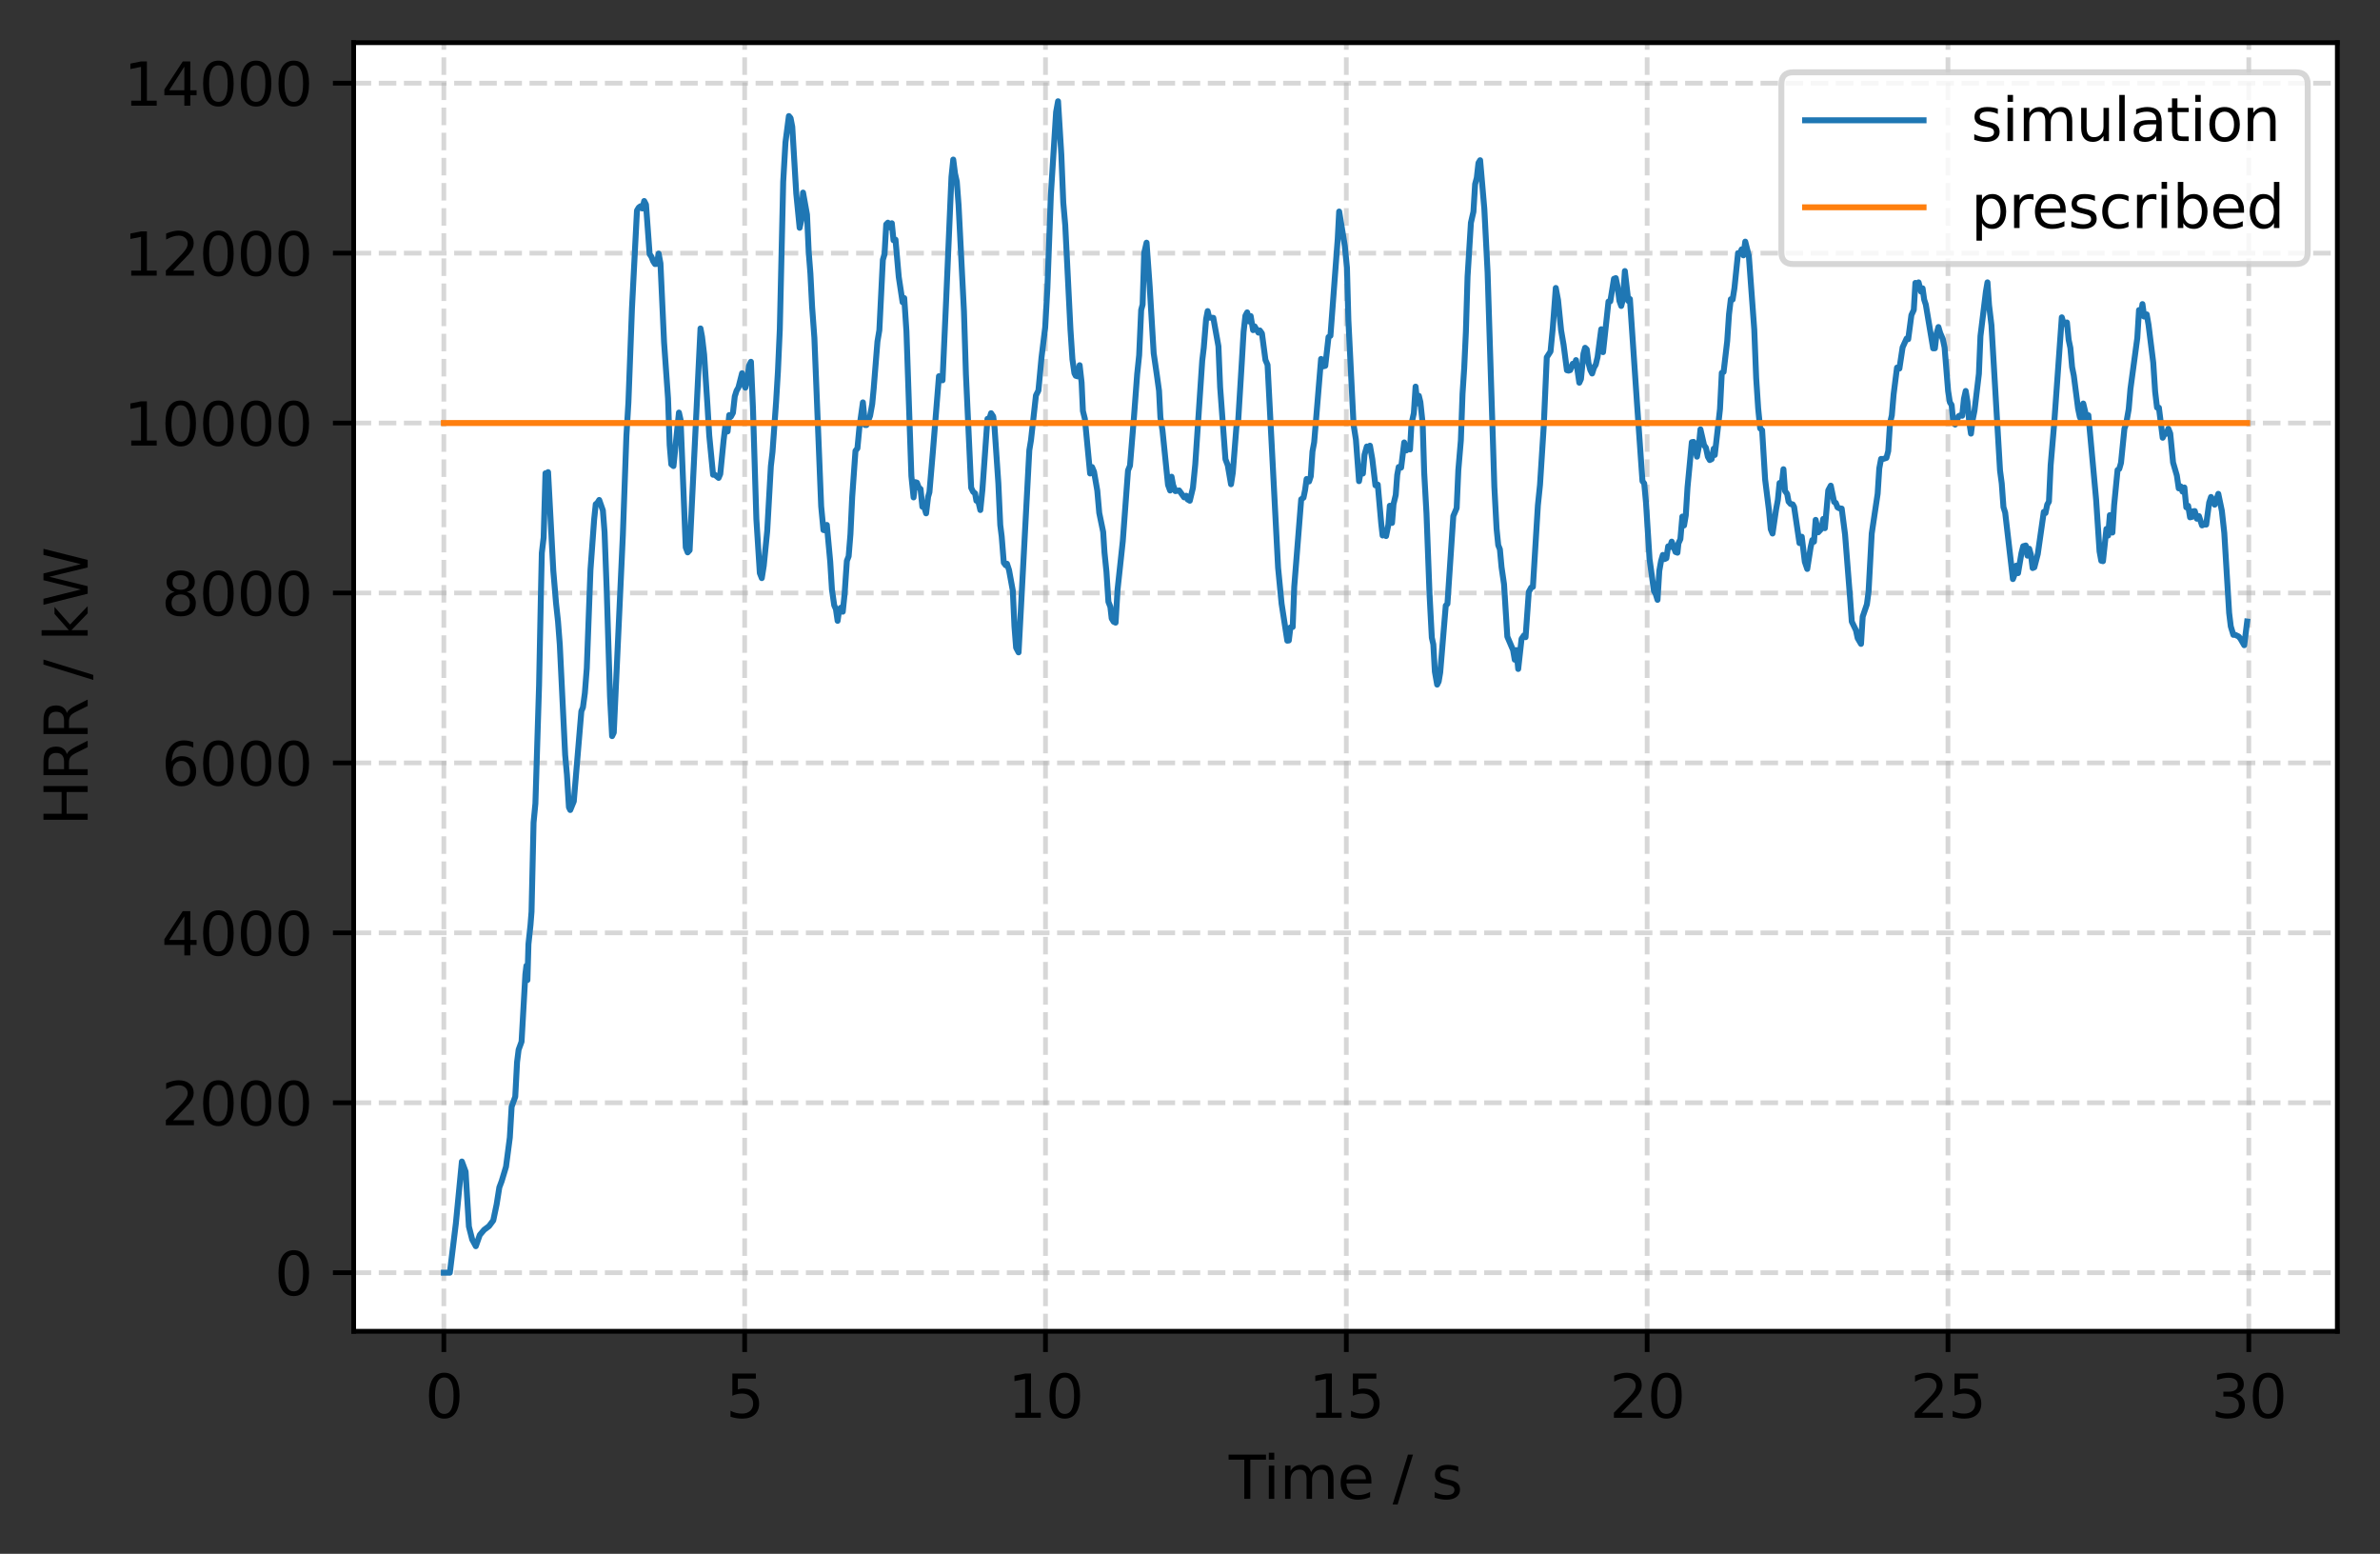 <?xml version="1.0" encoding="utf-8" standalone="no"?>
<!DOCTYPE svg PUBLIC "-//W3C//DTD SVG 1.1//EN"
  "http://www.w3.org/Graphics/SVG/1.1/DTD/svg11.dtd">
<svg height="262.196pt" version="1.1" viewBox="0 0 401.691 262.196" width="401.691pt" xmlns="http://www.w3.org/2000/svg" xmlns:xlink="http://www.w3.org/1999/xlink">
 <rect x="0" y="0" width="401.691" height="262.196" fill="#333333" stroke="none"/>
 <defs>
  <style type="text/css">*{stroke-linecap:butt;stroke-linejoin:round;}</style>
 </defs>
 <g id="figure_1">
  <g id="patch_1">
   <path d="M 0 262.196 
L 401.691 262.196 
L 401.691 0 
L 0 0 
z
" style="fill:none;"/>
  </g>
  <g id="axes_1">
   <g id="patch_2">
    <path d="M 59.691 224.64 
L 394.491 224.64 
L 394.491 7.2 
L 59.691 7.2 
z
" style="fill:#ffffff;"/>
   </g>
   <g id="matplotlib.axis_1">
    <g id="xtick_1">
     <g id="line2d_1">
      <path clip-path="url(#p0ce4eb7843)" d="M 74.909 224.64 
L 74.909 7.2 
" style="fill:none;stroke:#b0b0b0;stroke-dasharray:2.96,1.28;stroke-dashoffset:0;stroke-opacity:0.5;stroke-width:0.8;"/>
     </g>
     <g id="line2d_2">
      <defs>
       <path d="M 0 0 
L 0 3.5 
" id="mb9841d8bd1" style="stroke:#000000;stroke-width:0.8;"/>
      </defs>
      <g>
       <use style="stroke:#000000;stroke-width:0.8;" x="74.909" xlink:href="#mb9841d8bd1" y="224.64"/>
      </g>
     </g>
     <g id="text_1">
      <!-- 0 -->
      <g transform="translate(71.728 239.238)scale(0.1 -0.1)">
       <defs>
        <path d="M 2034 4250 
Q 1547 4250 1301 3770 
Q 1056 3291 1056 2328 
Q 1056 1369 1301 889 
Q 1547 409 2034 409 
Q 2525 409 2770 889 
Q 3016 1369 3016 2328 
Q 3016 3291 2770 3770 
Q 2525 4250 2034 4250 
z
M 2034 4750 
Q 2819 4750 3233 4129 
Q 3647 3509 3647 2328 
Q 3647 1150 3233 529 
Q 2819 -91 2034 -91 
Q 1250 -91 836 529 
Q 422 1150 422 2328 
Q 422 3509 836 4129 
Q 1250 4750 2034 4750 
z
" id="DejaVuSans-30" transform="scale(0.016)"/>
       </defs>
       <use xlink:href="#DejaVuSans-30"/>
      </g>
     </g>
    </g>
    <g id="xtick_2">
     <g id="line2d_3">
      <path clip-path="url(#p0ce4eb7843)" d="M 125.682 224.64 
L 125.682 7.2 
" style="fill:none;stroke:#b0b0b0;stroke-dasharray:2.96,1.28;stroke-dashoffset:0;stroke-opacity:0.5;stroke-width:0.8;"/>
     </g>
     <g id="line2d_4">
      <g>
       <use style="stroke:#000000;stroke-width:0.8;" x="125.682" xlink:href="#mb9841d8bd1" y="224.64"/>
      </g>
     </g>
     <g id="text_2">
      <!-- 5 -->
      <g transform="translate(122.501 239.238)scale(0.1 -0.1)">
       <defs>
        <path d="M 691 4666 
L 3169 4666 
L 3169 4134 
L 1269 4134 
L 1269 2991 
Q 1406 3038 1543 3061 
Q 1681 3084 1819 3084 
Q 2600 3084 3056 2656 
Q 3513 2228 3513 1497 
Q 3513 744 3044 326 
Q 2575 -91 1722 -91 
Q 1428 -91 1123 -41 
Q 819 9 494 109 
L 494 744 
Q 775 591 1075 516 
Q 1375 441 1709 441 
Q 2250 441 2565 725 
Q 2881 1009 2881 1497 
Q 2881 1984 2565 2268 
Q 2250 2553 1709 2553 
Q 1456 2553 1204 2497 
Q 953 2441 691 2322 
L 691 4666 
z
" id="DejaVuSans-35" transform="scale(0.016)"/>
       </defs>
       <use xlink:href="#DejaVuSans-35"/>
      </g>
     </g>
    </g>
    <g id="xtick_3">
     <g id="line2d_5">
      <path clip-path="url(#p0ce4eb7843)" d="M 176.455 224.64 
L 176.455 7.2 
" style="fill:none;stroke:#b0b0b0;stroke-dasharray:2.96,1.28;stroke-dashoffset:0;stroke-opacity:0.5;stroke-width:0.8;"/>
     </g>
     <g id="line2d_6">
      <g>
       <use style="stroke:#000000;stroke-width:0.8;" x="176.455" xlink:href="#mb9841d8bd1" y="224.64"/>
      </g>
     </g>
     <g id="text_3">
      <!-- 10 -->
      <g transform="translate(170.093 239.238)scale(0.1 -0.1)">
       <defs>
        <path d="M 794 531 
L 1825 531 
L 1825 4091 
L 703 3866 
L 703 4441 
L 1819 4666 
L 2450 4666 
L 2450 531 
L 3481 531 
L 3481 0 
L 794 0 
L 794 531 
z
" id="DejaVuSans-31" transform="scale(0.016)"/>
       </defs>
       <use xlink:href="#DejaVuSans-31"/>
       <use x="63.623" xlink:href="#DejaVuSans-30"/>
      </g>
     </g>
    </g>
    <g id="xtick_4">
     <g id="line2d_7">
      <path clip-path="url(#p0ce4eb7843)" d="M 227.228 224.64 
L 227.228 7.2 
" style="fill:none;stroke:#b0b0b0;stroke-dasharray:2.96,1.28;stroke-dashoffset:0;stroke-opacity:0.5;stroke-width:0.8;"/>
     </g>
     <g id="line2d_8">
      <g>
       <use style="stroke:#000000;stroke-width:0.8;" x="227.228" xlink:href="#mb9841d8bd1" y="224.64"/>
      </g>
     </g>
     <g id="text_4">
      <!-- 15 -->
      <g transform="translate(220.866 239.238)scale(0.1 -0.1)">
       <use xlink:href="#DejaVuSans-31"/>
       <use x="63.623" xlink:href="#DejaVuSans-35"/>
      </g>
     </g>
    </g>
    <g id="xtick_5">
     <g id="line2d_9">
      <path clip-path="url(#p0ce4eb7843)" d="M 278.002 224.64 
L 278.002 7.2 
" style="fill:none;stroke:#b0b0b0;stroke-dasharray:2.96,1.28;stroke-dashoffset:0;stroke-opacity:0.5;stroke-width:0.8;"/>
     </g>
     <g id="line2d_10">
      <g>
       <use style="stroke:#000000;stroke-width:0.8;" x="278.002" xlink:href="#mb9841d8bd1" y="224.64"/>
      </g>
     </g>
     <g id="text_5">
      <!-- 20 -->
      <g transform="translate(271.639 239.238)scale(0.1 -0.1)">
       <defs>
        <path d="M 1228 531 
L 3431 531 
L 3431 0 
L 469 0 
L 469 531 
Q 828 903 1448 1529 
Q 2069 2156 2228 2338 
Q 2531 2678 2651 2914 
Q 2772 3150 2772 3378 
Q 2772 3750 2511 3984 
Q 2250 4219 1831 4219 
Q 1534 4219 1204 4116 
Q 875 4013 500 3803 
L 500 4441 
Q 881 4594 1212 4672 
Q 1544 4750 1819 4750 
Q 2544 4750 2975 4387 
Q 3406 4025 3406 3419 
Q 3406 3131 3298 2873 
Q 3191 2616 2906 2266 
Q 2828 2175 2409 1742 
Q 1991 1309 1228 531 
z
" id="DejaVuSans-32" transform="scale(0.016)"/>
       </defs>
       <use xlink:href="#DejaVuSans-32"/>
       <use x="63.623" xlink:href="#DejaVuSans-30"/>
      </g>
     </g>
    </g>
    <g id="xtick_6">
     <g id="line2d_11">
      <path clip-path="url(#p0ce4eb7843)" d="M 328.775 224.64 
L 328.775 7.2 
" style="fill:none;stroke:#b0b0b0;stroke-dasharray:2.96,1.28;stroke-dashoffset:0;stroke-opacity:0.5;stroke-width:0.8;"/>
     </g>
     <g id="line2d_12">
      <g>
       <use style="stroke:#000000;stroke-width:0.8;" x="328.775" xlink:href="#mb9841d8bd1" y="224.64"/>
      </g>
     </g>
     <g id="text_6">
      <!-- 25 -->
      <g transform="translate(322.412 239.238)scale(0.1 -0.1)">
       <use xlink:href="#DejaVuSans-32"/>
       <use x="63.623" xlink:href="#DejaVuSans-35"/>
      </g>
     </g>
    </g>
    <g id="xtick_7">
     <g id="line2d_13">
      <path clip-path="url(#p0ce4eb7843)" d="M 379.548 224.64 
L 379.548 7.2 
" style="fill:none;stroke:#b0b0b0;stroke-dasharray:2.96,1.28;stroke-dashoffset:0;stroke-opacity:0.5;stroke-width:0.8;"/>
     </g>
     <g id="line2d_14">
      <g>
       <use style="stroke:#000000;stroke-width:0.8;" x="379.548" xlink:href="#mb9841d8bd1" y="224.64"/>
      </g>
     </g>
     <g id="text_7">
      <!-- 30 -->
      <g transform="translate(373.185 239.238)scale(0.1 -0.1)">
       <defs>
        <path d="M 2597 2516 
Q 3050 2419 3304 2112 
Q 3559 1806 3559 1356 
Q 3559 666 3084 287 
Q 2609 -91 1734 -91 
Q 1441 -91 1130 -33 
Q 819 25 488 141 
L 488 750 
Q 750 597 1062 519 
Q 1375 441 1716 441 
Q 2309 441 2620 675 
Q 2931 909 2931 1356 
Q 2931 1769 2642 2001 
Q 2353 2234 1838 2234 
L 1294 2234 
L 1294 2753 
L 1863 2753 
Q 2328 2753 2575 2939 
Q 2822 3125 2822 3475 
Q 2822 3834 2567 4026 
Q 2313 4219 1838 4219 
Q 1578 4219 1281 4162 
Q 984 4106 628 3988 
L 628 4550 
Q 988 4650 1302 4700 
Q 1616 4750 1894 4750 
Q 2613 4750 3031 4423 
Q 3450 4097 3450 3541 
Q 3450 3153 3228 2886 
Q 3006 2619 2597 2516 
z
" id="DejaVuSans-33" transform="scale(0.016)"/>
       </defs>
       <use xlink:href="#DejaVuSans-33"/>
       <use x="63.623" xlink:href="#DejaVuSans-30"/>
      </g>
     </g>
    </g>
    <g id="text_8">
     <!-- Time / s -->
     <g transform="translate(207.39 252.917)scale(0.1 -0.1)">
      <defs>
       <path d="M -19 4666 
L 3928 4666 
L 3928 4134 
L 2272 4134 
L 2272 0 
L 1638 0 
L 1638 4134 
L -19 4134 
L -19 4666 
z
" id="DejaVuSans-54" transform="scale(0.016)"/>
       <path d="M 603 3500 
L 1178 3500 
L 1178 0 
L 603 0 
L 603 3500 
z
M 603 4863 
L 1178 4863 
L 1178 4134 
L 603 4134 
L 603 4863 
z
" id="DejaVuSans-69" transform="scale(0.016)"/>
       <path d="M 3328 2828 
Q 3544 3216 3844 3400 
Q 4144 3584 4550 3584 
Q 5097 3584 5394 3201 
Q 5691 2819 5691 2113 
L 5691 0 
L 5113 0 
L 5113 2094 
Q 5113 2597 4934 2840 
Q 4756 3084 4391 3084 
Q 3944 3084 3684 2787 
Q 3425 2491 3425 1978 
L 3425 0 
L 2847 0 
L 2847 2094 
Q 2847 2600 2669 2842 
Q 2491 3084 2119 3084 
Q 1678 3084 1418 2786 
Q 1159 2488 1159 1978 
L 1159 0 
L 581 0 
L 581 3500 
L 1159 3500 
L 1159 2956 
Q 1356 3278 1631 3431 
Q 1906 3584 2284 3584 
Q 2666 3584 2933 3390 
Q 3200 3197 3328 2828 
z
" id="DejaVuSans-6d" transform="scale(0.016)"/>
       <path d="M 3597 1894 
L 3597 1613 
L 953 1613 
Q 991 1019 1311 708 
Q 1631 397 2203 397 
Q 2534 397 2845 478 
Q 3156 559 3463 722 
L 3463 178 
Q 3153 47 2828 -22 
Q 2503 -91 2169 -91 
Q 1331 -91 842 396 
Q 353 884 353 1716 
Q 353 2575 817 3079 
Q 1281 3584 2069 3584 
Q 2775 3584 3186 3129 
Q 3597 2675 3597 1894 
z
M 3022 2063 
Q 3016 2534 2758 2815 
Q 2500 3097 2075 3097 
Q 1594 3097 1305 2825 
Q 1016 2553 972 2059 
L 3022 2063 
z
" id="DejaVuSans-65" transform="scale(0.016)"/>
       <path id="DejaVuSans-20" transform="scale(0.016)"/>
       <path d="M 1625 4666 
L 2156 4666 
L 531 -594 
L 0 -594 
L 1625 4666 
z
" id="DejaVuSans-2f" transform="scale(0.016)"/>
       <path d="M 2834 3397 
L 2834 2853 
Q 2591 2978 2328 3040 
Q 2066 3103 1784 3103 
Q 1356 3103 1142 2972 
Q 928 2841 928 2578 
Q 928 2378 1081 2264 
Q 1234 2150 1697 2047 
L 1894 2003 
Q 2506 1872 2764 1633 
Q 3022 1394 3022 966 
Q 3022 478 2636 193 
Q 2250 -91 1575 -91 
Q 1294 -91 989 -36 
Q 684 19 347 128 
L 347 722 
Q 666 556 975 473 
Q 1284 391 1588 391 
Q 1994 391 2212 530 
Q 2431 669 2431 922 
Q 2431 1156 2273 1281 
Q 2116 1406 1581 1522 
L 1381 1569 
Q 847 1681 609 1914 
Q 372 2147 372 2553 
Q 372 3047 722 3315 
Q 1072 3584 1716 3584 
Q 2034 3584 2315 3537 
Q 2597 3491 2834 3397 
z
" id="DejaVuSans-73" transform="scale(0.016)"/>
      </defs>
      <use xlink:href="#DejaVuSans-54"/>
      <use x="57.959" xlink:href="#DejaVuSans-69"/>
      <use x="85.742" xlink:href="#DejaVuSans-6d"/>
      <use x="183.154" xlink:href="#DejaVuSans-65"/>
      <use x="244.678" xlink:href="#DejaVuSans-20"/>
      <use x="276.465" xlink:href="#DejaVuSans-2f"/>
      <use x="310.156" xlink:href="#DejaVuSans-20"/>
      <use x="341.943" xlink:href="#DejaVuSans-73"/>
     </g>
    </g>
   </g>
   <g id="matplotlib.axis_2">
    <g id="ytick_1">
     <g id="line2d_15">
      <path clip-path="url(#p0ce4eb7843)" d="M 59.691 214.756 
L 394.491 214.756 
" style="fill:none;stroke:#b0b0b0;stroke-dasharray:2.96,1.28;stroke-dashoffset:0;stroke-opacity:0.5;stroke-width:0.8;"/>
     </g>
     <g id="line2d_16">
      <defs>
       <path d="M 0 0 
L -3.5 0 
" id="mf60003a664" style="stroke:#000000;stroke-width:0.8;"/>
      </defs>
      <g>
       <use style="stroke:#000000;stroke-width:0.8;" x="59.691" xlink:href="#mf60003a664" y="214.756"/>
      </g>
     </g>
     <g id="text_9">
      <!-- 0 -->
      <g transform="translate(46.328 218.556)scale(0.1 -0.1)">
       <use xlink:href="#DejaVuSans-30"/>
      </g>
     </g>
    </g>
    <g id="ytick_2">
     <g id="line2d_17">
      <path clip-path="url(#p0ce4eb7843)" d="M 59.691 186.082 
L 394.491 186.082 
" style="fill:none;stroke:#b0b0b0;stroke-dasharray:2.96,1.28;stroke-dashoffset:0;stroke-opacity:0.5;stroke-width:0.8;"/>
     </g>
     <g id="line2d_18">
      <g>
       <use style="stroke:#000000;stroke-width:0.8;" x="59.691" xlink:href="#mf60003a664" y="186.082"/>
      </g>
     </g>
     <g id="text_10">
      <!-- 2000 -->
      <g transform="translate(27.241 189.881)scale(0.1 -0.1)">
       <use xlink:href="#DejaVuSans-32"/>
       <use x="63.623" xlink:href="#DejaVuSans-30"/>
       <use x="127.246" xlink:href="#DejaVuSans-30"/>
       <use x="190.869" xlink:href="#DejaVuSans-30"/>
      </g>
     </g>
    </g>
    <g id="ytick_3">
     <g id="line2d_19">
      <path clip-path="url(#p0ce4eb7843)" d="M 59.691 157.408 
L 394.491 157.408 
" style="fill:none;stroke:#b0b0b0;stroke-dasharray:2.96,1.28;stroke-dashoffset:0;stroke-opacity:0.5;stroke-width:0.8;"/>
     </g>
     <g id="line2d_20">
      <g>
       <use style="stroke:#000000;stroke-width:0.8;" x="59.691" xlink:href="#mf60003a664" y="157.408"/>
      </g>
     </g>
     <g id="text_11">
      <!-- 4000 -->
      <g transform="translate(27.241 161.207)scale(0.1 -0.1)">
       <defs>
        <path d="M 2419 4116 
L 825 1625 
L 2419 1625 
L 2419 4116 
z
M 2253 4666 
L 3047 4666 
L 3047 1625 
L 3713 1625 
L 3713 1100 
L 3047 1100 
L 3047 0 
L 2419 0 
L 2419 1100 
L 313 1100 
L 313 1709 
L 2253 4666 
z
" id="DejaVuSans-34" transform="scale(0.016)"/>
       </defs>
       <use xlink:href="#DejaVuSans-34"/>
       <use x="63.623" xlink:href="#DejaVuSans-30"/>
       <use x="127.246" xlink:href="#DejaVuSans-30"/>
       <use x="190.869" xlink:href="#DejaVuSans-30"/>
      </g>
     </g>
    </g>
    <g id="ytick_4">
     <g id="line2d_21">
      <path clip-path="url(#p0ce4eb7843)" d="M 59.691 128.733 
L 394.491 128.733 
" style="fill:none;stroke:#b0b0b0;stroke-dasharray:2.96,1.28;stroke-dashoffset:0;stroke-opacity:0.5;stroke-width:0.8;"/>
     </g>
     <g id="line2d_22">
      <g>
       <use style="stroke:#000000;stroke-width:0.8;" x="59.691" xlink:href="#mf60003a664" y="128.733"/>
      </g>
     </g>
     <g id="text_12">
      <!-- 6000 -->
      <g transform="translate(27.241 132.533)scale(0.1 -0.1)">
       <defs>
        <path d="M 2113 2584 
Q 1688 2584 1439 2293 
Q 1191 2003 1191 1497 
Q 1191 994 1439 701 
Q 1688 409 2113 409 
Q 2538 409 2786 701 
Q 3034 994 3034 1497 
Q 3034 2003 2786 2293 
Q 2538 2584 2113 2584 
z
M 3366 4563 
L 3366 3988 
Q 3128 4100 2886 4159 
Q 2644 4219 2406 4219 
Q 1781 4219 1451 3797 
Q 1122 3375 1075 2522 
Q 1259 2794 1537 2939 
Q 1816 3084 2150 3084 
Q 2853 3084 3261 2657 
Q 3669 2231 3669 1497 
Q 3669 778 3244 343 
Q 2819 -91 2113 -91 
Q 1303 -91 875 529 
Q 447 1150 447 2328 
Q 447 3434 972 4092 
Q 1497 4750 2381 4750 
Q 2619 4750 2861 4703 
Q 3103 4656 3366 4563 
z
" id="DejaVuSans-36" transform="scale(0.016)"/>
       </defs>
       <use xlink:href="#DejaVuSans-36"/>
       <use x="63.623" xlink:href="#DejaVuSans-30"/>
       <use x="127.246" xlink:href="#DejaVuSans-30"/>
       <use x="190.869" xlink:href="#DejaVuSans-30"/>
      </g>
     </g>
    </g>
    <g id="ytick_5">
     <g id="line2d_23">
      <path clip-path="url(#p0ce4eb7843)" d="M 59.691 100.059 
L 394.491 100.059 
" style="fill:none;stroke:#b0b0b0;stroke-dasharray:2.96,1.28;stroke-dashoffset:0;stroke-opacity:0.5;stroke-width:0.8;"/>
     </g>
     <g id="line2d_24">
      <g>
       <use style="stroke:#000000;stroke-width:0.8;" x="59.691" xlink:href="#mf60003a664" y="100.059"/>
      </g>
     </g>
     <g id="text_13">
      <!-- 8000 -->
      <g transform="translate(27.241 103.858)scale(0.1 -0.1)">
       <defs>
        <path d="M 2034 2216 
Q 1584 2216 1326 1975 
Q 1069 1734 1069 1313 
Q 1069 891 1326 650 
Q 1584 409 2034 409 
Q 2484 409 2743 651 
Q 3003 894 3003 1313 
Q 3003 1734 2745 1975 
Q 2488 2216 2034 2216 
z
M 1403 2484 
Q 997 2584 770 2862 
Q 544 3141 544 3541 
Q 544 4100 942 4425 
Q 1341 4750 2034 4750 
Q 2731 4750 3128 4425 
Q 3525 4100 3525 3541 
Q 3525 3141 3298 2862 
Q 3072 2584 2669 2484 
Q 3125 2378 3379 2068 
Q 3634 1759 3634 1313 
Q 3634 634 3220 271 
Q 2806 -91 2034 -91 
Q 1263 -91 848 271 
Q 434 634 434 1313 
Q 434 1759 690 2068 
Q 947 2378 1403 2484 
z
M 1172 3481 
Q 1172 3119 1398 2916 
Q 1625 2713 2034 2713 
Q 2441 2713 2670 2916 
Q 2900 3119 2900 3481 
Q 2900 3844 2670 4047 
Q 2441 4250 2034 4250 
Q 1625 4250 1398 4047 
Q 1172 3844 1172 3481 
z
" id="DejaVuSans-38" transform="scale(0.016)"/>
       </defs>
       <use xlink:href="#DejaVuSans-38"/>
       <use x="63.623" xlink:href="#DejaVuSans-30"/>
       <use x="127.246" xlink:href="#DejaVuSans-30"/>
       <use x="190.869" xlink:href="#DejaVuSans-30"/>
      </g>
     </g>
    </g>
    <g id="ytick_6">
     <g id="line2d_25">
      <path clip-path="url(#p0ce4eb7843)" d="M 59.691 71.385 
L 394.491 71.385 
" style="fill:none;stroke:#b0b0b0;stroke-dasharray:2.96,1.28;stroke-dashoffset:0;stroke-opacity:0.5;stroke-width:0.8;"/>
     </g>
     <g id="line2d_26">
      <g>
       <use style="stroke:#000000;stroke-width:0.8;" x="59.691" xlink:href="#mf60003a664" y="71.385"/>
      </g>
     </g>
     <g id="text_14">
      <!-- 10000 -->
      <g transform="translate(20.878 75.184)scale(0.1 -0.1)">
       <use xlink:href="#DejaVuSans-31"/>
       <use x="63.623" xlink:href="#DejaVuSans-30"/>
       <use x="127.246" xlink:href="#DejaVuSans-30"/>
       <use x="190.869" xlink:href="#DejaVuSans-30"/>
       <use x="254.492" xlink:href="#DejaVuSans-30"/>
      </g>
     </g>
    </g>
    <g id="ytick_7">
     <g id="line2d_27">
      <path clip-path="url(#p0ce4eb7843)" d="M 59.691 42.71 
L 394.491 42.71 
" style="fill:none;stroke:#b0b0b0;stroke-dasharray:2.96,1.28;stroke-dashoffset:0;stroke-opacity:0.5;stroke-width:0.8;"/>
     </g>
     <g id="line2d_28">
      <g>
       <use style="stroke:#000000;stroke-width:0.8;" x="59.691" xlink:href="#mf60003a664" y="42.71"/>
      </g>
     </g>
     <g id="text_15">
      <!-- 12000 -->
      <g transform="translate(20.878 46.51)scale(0.1 -0.1)">
       <use xlink:href="#DejaVuSans-31"/>
       <use x="63.623" xlink:href="#DejaVuSans-32"/>
       <use x="127.246" xlink:href="#DejaVuSans-30"/>
       <use x="190.869" xlink:href="#DejaVuSans-30"/>
       <use x="254.492" xlink:href="#DejaVuSans-30"/>
      </g>
     </g>
    </g>
    <g id="ytick_8">
     <g id="line2d_29">
      <path clip-path="url(#p0ce4eb7843)" d="M 59.691 14.036 
L 394.491 14.036 
" style="fill:none;stroke:#b0b0b0;stroke-dasharray:2.96,1.28;stroke-dashoffset:0;stroke-opacity:0.5;stroke-width:0.8;"/>
     </g>
     <g id="line2d_30">
      <g>
       <use style="stroke:#000000;stroke-width:0.8;" x="59.691" xlink:href="#mf60003a664" y="14.036"/>
      </g>
     </g>
     <g id="text_16">
      <!-- 14000 -->
      <g transform="translate(20.878 17.835)scale(0.1 -0.1)">
       <use xlink:href="#DejaVuSans-31"/>
       <use x="63.623" xlink:href="#DejaVuSans-34"/>
       <use x="127.246" xlink:href="#DejaVuSans-30"/>
       <use x="190.869" xlink:href="#DejaVuSans-30"/>
       <use x="254.492" xlink:href="#DejaVuSans-30"/>
      </g>
     </g>
    </g>
    <g id="text_17">
     <!-- HRR / kW -->
     <g transform="translate(14.798 139.33)rotate(-90)scale(0.1 -0.1)">
      <defs>
       <path d="M 628 4666 
L 1259 4666 
L 1259 2753 
L 3553 2753 
L 3553 4666 
L 4184 4666 
L 4184 0 
L 3553 0 
L 3553 2222 
L 1259 2222 
L 1259 0 
L 628 0 
L 628 4666 
z
" id="DejaVuSans-48" transform="scale(0.016)"/>
       <path d="M 2841 2188 
Q 3044 2119 3236 1894 
Q 3428 1669 3622 1275 
L 4263 0 
L 3584 0 
L 2988 1197 
Q 2756 1666 2539 1819 
Q 2322 1972 1947 1972 
L 1259 1972 
L 1259 0 
L 628 0 
L 628 4666 
L 2053 4666 
Q 2853 4666 3247 4331 
Q 3641 3997 3641 3322 
Q 3641 2881 3436 2590 
Q 3231 2300 2841 2188 
z
M 1259 4147 
L 1259 2491 
L 2053 2491 
Q 2509 2491 2742 2702 
Q 2975 2913 2975 3322 
Q 2975 3731 2742 3939 
Q 2509 4147 2053 4147 
L 1259 4147 
z
" id="DejaVuSans-52" transform="scale(0.016)"/>
       <path d="M 581 4863 
L 1159 4863 
L 1159 1991 
L 2875 3500 
L 3609 3500 
L 1753 1863 
L 3688 0 
L 2938 0 
L 1159 1709 
L 1159 0 
L 581 0 
L 581 4863 
z
" id="DejaVuSans-6b" transform="scale(0.016)"/>
       <path d="M 213 4666 
L 850 4666 
L 1831 722 
L 2809 4666 
L 3519 4666 
L 4500 722 
L 5478 4666 
L 6119 4666 
L 4947 0 
L 4153 0 
L 3169 4050 
L 2175 0 
L 1381 0 
L 213 4666 
z
" id="DejaVuSans-57" transform="scale(0.016)"/>
      </defs>
      <use xlink:href="#DejaVuSans-48"/>
      <use x="75.195" xlink:href="#DejaVuSans-52"/>
      <use x="144.678" xlink:href="#DejaVuSans-52"/>
      <use x="214.16" xlink:href="#DejaVuSans-20"/>
      <use x="245.947" xlink:href="#DejaVuSans-2f"/>
      <use x="279.639" xlink:href="#DejaVuSans-20"/>
      <use x="311.426" xlink:href="#DejaVuSans-6b"/>
      <use x="369.336" xlink:href="#DejaVuSans-57"/>
     </g>
    </g>
   </g>
   <g id="line2d_31">
    <path clip-path="url(#p0ce4eb7843)" d="M 74.909 214.756 
L 75.924 214.756 
L 76.94 206.441 
L 77.955 195.996 
L 78.584 197.697 
L 79.14 206.963 
L 79.696 209.161 
L 80.307 210.287 
L 80.979 208.386 
L 81.719 207.515 
L 82.533 206.904 
L 83.253 205.941 
L 83.826 203.21 
L 84.276 200.365 
L 84.67 199.315 
L 85.404 196.875 
L 86.048 191.946 
L 86.353 186.748 
L 86.963 185.061 
L 87.268 179.236 
L 87.532 177.129 
L 88.028 175.774 
L 88.674 164.383 
L 88.846 162.958 
L 89.019 165.375 
L 89.192 159.315 
L 89.537 156.069 
L 89.71 153.851 
L 90.055 138.811 
L 90.364 135.586 
L 90.982 115.704 
L 91.291 100.285 
L 91.446 93.304 
L 91.755 90.697 
L 92.064 79.857 
L 92.219 81.045 
L 92.373 81.187 
L 92.503 79.665 
L 93.386 96.312 
L 93.847 101.775 
L 94.178 104.834 
L 94.481 108.77 
L 95.388 127.392 
L 95.691 130.785 
L 96.023 136.226 
L 96.245 136.682 
L 96.844 135.216 
L 98.121 120.006 
L 98.389 119.37 
L 98.713 116.935 
L 99.036 112.762 
L 99.659 96.159 
L 100.281 87.629 
L 100.548 85.073 
L 100.815 84.867 
L 101.134 84.364 
L 101.754 86.127 
L 102.037 89.816 
L 102.39 99.267 
L 102.955 117.492 
L 103.308 124.215 
L 103.591 123.627 
L 105.124 90.321 
L 105.722 73.592 
L 106.064 67.883 
L 106.663 52.007 
L 107.508 35.518 
L 107.813 35.019 
L 108.118 34.795 
L 108.422 35.183 
L 108.727 33.918 
L 109.032 34.519 
L 109.641 42.866 
L 109.946 43.325 
L 110.25 44.095 
L 110.555 44.558 
L 110.86 44.529 
L 111.164 42.787 
L 111.469 44.433 
L 112.078 57.734 
L 112.749 67.216 
L 113.025 75.083 
L 113.301 78.354 
L 113.67 78.644 
L 114.592 69.616 
L 114.868 70.847 
L 115.738 92.373 
L 116.065 93.211 
L 116.391 92.851 
L 118.229 55.423 
L 118.49 56.819 
L 118.843 59.822 
L 119.417 68.592 
L 119.705 73.483 
L 120.351 80.115 
L 120.638 80.109 
L 121.285 80.641 
L 121.563 79.992 
L 122.132 74.281 
L 122.454 71.614 
L 122.802 72.811 
L 123.08 70.034 
L 123.358 70.303 
L 123.705 69.664 
L 124.011 66.9 
L 124.317 65.931 
L 124.631 65.383 
L 125.245 62.976 
L 125.522 64.854 
L 125.8 65.42 
L 126.16 63.896 
L 126.41 61.74 
L 126.743 61.047 
L 127.076 68.698 
L 127.658 87.583 
L 128.241 96.705 
L 128.574 97.554 
L 128.907 95.459 
L 129.489 89.613 
L 130.105 78.656 
L 130.38 76.272 
L 130.984 67.872 
L 131.296 62.704 
L 131.613 55.6 
L 132.187 30.671 
L 132.57 24.017 
L 133.144 19.581 
L 133.431 19.923 
L 133.718 21.403 
L 134.387 32.614 
L 134.961 38.44 
L 135.248 37.155 
L 135.535 32.497 
L 136.205 36.218 
L 136.492 42.501 
L 136.779 46.156 
L 137.066 51.771 
L 137.448 56.98 
L 138.596 85.432 
L 138.979 89.439 
L 139.266 89.494 
L 139.553 88.577 
L 140.127 94.809 
L 140.413 99.464 
L 140.796 102.133 
L 141.083 102.789 
L 141.37 104.763 
L 141.657 102.776 
L 141.944 102.531 
L 142.241 103.222 
L 142.556 100.17 
L 142.934 94.638 
L 143.234 93.866 
L 143.535 90.158 
L 143.835 83.818 
L 144.385 76.082 
L 144.715 75.651 
L 145.045 72.152 
L 145.64 67.898 
L 146.003 71.717 
L 146.245 71.724 
L 146.85 70.17 
L 147.213 68.174 
L 147.456 65.612 
L 148.096 57.623 
L 148.416 55.722 
L 149.008 43.831 
L 149.291 42.889 
L 149.575 37.854 
L 149.859 37.573 
L 150.237 38.39 
L 150.521 37.67 
L 150.804 40.545 
L 151.141 40.442 
L 151.689 46.723 
L 152.338 51.005 
L 152.616 50.299 
L 152.987 55.914 
L 153.821 80.308 
L 154.192 83.936 
L 154.47 81.359 
L 154.757 81.44 
L 155.063 82.258 
L 155.369 82.517 
L 155.675 85.506 
L 155.981 85.558 
L 156.307 86.626 
L 156.643 83.837 
L 156.868 83.056 
L 157.471 75.952 
L 158.475 63.48 
L 158.777 64.124 
L 159.078 64.175 
L 159.681 50.829 
L 160.585 29.869 
L 160.886 26.924 
L 161.188 29.288 
L 161.489 30.641 
L 161.79 34.648 
L 162.695 52.549 
L 163.026 63.14 
L 163.91 82.304 
L 164.242 82.991 
L 164.573 83.251 
L 164.794 84.495 
L 165.126 84.623 
L 165.457 86.064 
L 165.811 82.6 
L 166.662 70.679 
L 167.027 70.523 
L 167.27 69.723 
L 167.634 70.268 
L 167.851 72.045 
L 168.5 81.537 
L 168.824 88.602 
L 169.062 90.51 
L 169.419 94.959 
L 169.748 95.394 
L 169.957 95.127 
L 170.303 96.186 
L 170.938 99.664 
L 171.217 105.709 
L 171.496 109.29 
L 171.915 110.084 
L 173.728 75.965 
L 174.007 74.282 
L 174.844 66.728 
L 175.262 65.904 
L 175.778 60.388 
L 176.404 55.261 
L 176.78 48.591 
L 177.362 32.897 
L 178.245 18.926 
L 178.576 17.084 
L 179.128 26.086 
L 179.459 34.21 
L 179.79 38 
L 180.673 55.648 
L 181.004 60.633 
L 181.336 62.977 
L 181.556 63.407 
L 181.887 63.509 
L 182.219 61.624 
L 182.55 64.549 
L 182.77 69.343 
L 183.102 70.667 
L 183.985 79.898 
L 184.316 78.807 
L 184.647 79.599 
L 185.199 82.791 
L 185.53 86.553 
L 186.192 89.77 
L 186.413 93.215 
L 186.744 96.472 
L 187.075 101.547 
L 187.406 102.402 
L 187.627 104.364 
L 187.958 104.913 
L 188.289 105.068 
L 188.62 99.486 
L 189.172 94.379 
L 189.503 91.298 
L 190.386 79.382 
L 190.717 78.577 
L 191.38 70.477 
L 191.931 63.124 
L 192.263 59.947 
L 192.605 52.29 
L 192.848 51.39 
L 193.115 42.686 
L 193.515 40.949 
L 194.05 48.466 
L 194.717 59.6 
L 195.252 63.269 
L 195.619 65.938 
L 195.852 70.438 
L 196.203 72.645 
L 197.137 81.825 
L 197.487 82.77 
L 197.733 80.441 
L 197.99 81.842 
L 198.375 82.871 
L 199.017 82.759 
L 199.853 83.925 
L 200.209 83.652 
L 200.447 84.279 
L 200.816 84.496 
L 201.339 82.325 
L 201.732 78.383 
L 202.91 60.851 
L 203.171 58.673 
L 203.564 53.848 
L 203.826 52.493 
L 204.087 53.601 
L 204.781 53.629 
L 205.644 58.431 
L 205.932 65.33 
L 206.828 77.489 
L 207.217 78.505 
L 207.768 81.716 
L 208.072 79.753 
L 208.678 72.038 
L 208.982 70.97 
L 209.588 61.128 
L 209.892 55.993 
L 210.195 53.27 
L 210.498 52.71 
L 210.802 54.238 
L 211.087 53.328 
L 211.489 55.709 
L 211.756 55.069 
L 212.394 56.128 
L 212.631 55.756 
L 212.987 56.259 
L 213.58 60.739 
L 213.935 61.568 
L 214.765 77.566 
L 215.714 95.788 
L 216.306 101.884 
L 217.266 108.113 
L 217.527 108.076 
L 217.788 105.876 
L 218.179 105.799 
L 218.44 99.005 
L 219.614 84.253 
L 220.005 83.977 
L 220.266 82.698 
L 220.526 80.825 
L 220.944 81.242 
L 221.231 80.363 
L 221.517 76.176 
L 221.804 74.626 
L 222.968 60.565 
L 223.351 61.816 
L 223.678 61.727 
L 224.223 56.874 
L 224.549 56.658 
L 225.78 40.277 
L 226.02 35.693 
L 226.738 40.044 
L 226.978 41.527 
L 227.337 45.176 
L 227.577 54.004 
L 228.452 71.657 
L 228.847 74.173 
L 229.374 81.194 
L 229.769 78.996 
L 230.033 79.903 
L 230.296 76.733 
L 230.692 75.342 
L 230.955 75.537 
L 231.219 75.203 
L 231.614 77.469 
L 232.141 81.899 
L 232.537 81.775 
L 233.123 88.356 
L 233.351 90.358 
L 233.692 89.855 
L 233.942 90.456 
L 234.318 88.586 
L 234.568 85.338 
L 234.943 88.241 
L 235.193 85.076 
L 235.569 83.518 
L 235.819 80.146 
L 236.069 78.8 
L 236.482 78.9 
L 237.001 74.657 
L 237.367 76.002 
L 237.611 75.401 
L 237.977 75.849 
L 238.221 71.538 
L 238.624 69.72 
L 238.919 65.237 
L 239.215 68.07 
L 239.472 66.791 
L 239.729 67.846 
L 240.115 71.484 
L 240.372 79.746 
L 240.758 86.62 
L 241.273 100.241 
L 241.659 107.592 
L 241.916 108.739 
L 242.173 113.341 
L 242.559 115.525 
L 242.817 114.999 
L 243.074 113.48 
L 244.013 102.191 
L 244.296 101.893 
L 245.003 91.324 
L 245.286 87.083 
L 245.852 85.74 
L 246.135 79.326 
L 246.56 74.31 
L 246.843 66.45 
L 247.126 62.112 
L 247.409 56.01 
L 247.692 46.677 
L 248.258 37.585 
L 248.683 35.727 
L 248.966 31.069 
L 249.249 30.003 
L 249.532 27.493 
L 249.815 27.035 
L 250.522 35.227 
L 251.073 45.948 
L 252.213 82.124 
L 252.592 89.223 
L 252.871 91.997 
L 253.149 92.684 
L 253.428 95.709 
L 253.846 98.575 
L 254.403 107.424 
L 255.377 109.707 
L 255.656 111.325 
L 255.934 109.694 
L 256.241 112.883 
L 256.802 107.801 
L 257.21 107.214 
L 257.482 107.526 
L 258.026 99.881 
L 258.434 99.137 
L 258.72 99.034 
L 259.33 89.09 
L 259.561 85.284 
L 259.918 81.821 
L 260.552 71.885 
L 261.06 60.288 
L 261.694 59.308 
L 262.075 55.343 
L 262.582 48.59 
L 262.963 50.632 
L 263.483 55.757 
L 263.901 58.181 
L 264.46 62.473 
L 264.739 62.546 
L 265.018 62.451 
L 265.436 61.384 
L 265.715 61.692 
L 265.994 60.763 
L 266.553 64.579 
L 266.832 63.959 
L 267.25 59.693 
L 267.529 58.685 
L 267.808 58.947 
L 268.101 61.254 
L 268.408 62.437 
L 268.715 63.029 
L 269.022 62.053 
L 269.329 61.527 
L 269.636 60.242 
L 270.25 55.554 
L 270.557 59.422 
L 271.478 50.881 
L 271.785 50.837 
L 272.399 47.047 
L 272.706 46.929 
L 273.013 48.394 
L 273.32 50.767 
L 273.627 51.631 
L 273.934 50.429 
L 274.241 45.737 
L 274.82 50.781 
L 275.092 50.452 
L 276.315 68.412 
L 277.212 81.182 
L 277.511 81.591 
L 277.81 84.83 
L 278.408 94.348 
L 279.156 99.735 
L 279.455 100.262 
L 279.754 101.222 
L 280.053 96.337 
L 280.352 94.653 
L 280.651 93.636 
L 280.95 94.34 
L 281.249 94.195 
L 281.548 92.186 
L 281.847 92.336 
L 282.146 91.392 
L 282.789 93.14 
L 283.118 93.263 
L 283.283 91.684 
L 283.612 90.967 
L 283.941 87.166 
L 284.232 88.666 
L 284.523 86.96 
L 284.814 82.248 
L 285.541 74.614 
L 285.832 74.562 
L 286.414 77.061 
L 286.705 75.499 
L 286.997 72.452 
L 287.608 75.11 
L 287.928 75.564 
L 288.248 77.074 
L 288.568 77.63 
L 288.888 77.469 
L 289.24 75.71 
L 289.416 76.771 
L 290.121 70.599 
L 290.297 69.002 
L 290.601 62.917 
L 290.906 62.759 
L 291.515 57.562 
L 291.82 53.023 
L 292.124 50.491 
L 292.429 50.548 
L 292.734 48.63 
L 293.343 42.71 
L 293.647 42.822 
L 293.952 42.074 
L 294.257 43.087 
L 294.561 40.771 
L 295.17 43.207 
L 296.084 55.64 
L 296.404 63.781 
L 296.739 68.893 
L 297.074 72.279 
L 297.409 72.6 
L 297.912 80.892 
L 298.565 86.133 
L 298.865 89.297 
L 299.165 90.031 
L 299.765 85.952 
L 300.065 84.347 
L 300.347 81.501 
L 300.743 81.447 
L 301.006 79.175 
L 301.27 82.843 
L 301.636 83.347 
L 301.87 84.64 
L 302.222 85.046 
L 302.573 85.114 
L 302.808 85.545 
L 303.71 91.638 
L 304.097 90.566 
L 304.612 94.803 
L 305.024 96.009 
L 305.592 92.363 
L 305.875 91.131 
L 306.159 91.409 
L 306.442 87.723 
L 306.867 89.828 
L 307.435 89.21 
L 307.718 87.562 
L 308.002 89.124 
L 308.569 82.742 
L 308.994 81.949 
L 309.561 84.694 
L 309.845 84.861 
L 310.128 85.61 
L 310.412 85.77 
L 310.837 85.819 
L 311.404 90.178 
L 312.255 100.946 
L 312.538 104.891 
L 313.247 106.357 
L 313.531 107.688 
L 314.098 108.654 
L 314.381 104.06 
L 315.09 101.979 
L 315.374 99.816 
L 315.907 90.022 
L 316.906 83.316 
L 317.181 79.042 
L 317.483 77.436 
L 317.786 77.463 
L 318.39 77.263 
L 318.693 76.112 
L 318.995 71.391 
L 319.297 70.09 
L 319.6 66.551 
L 320.172 62.028 
L 320.577 62.189 
L 321.117 58.616 
L 321.792 57.121 
L 322.062 57.242 
L 322.602 53.172 
L 323.006 52.291 
L 323.276 47.738 
L 323.546 48.338 
L 323.816 47.649 
L 324.221 49.21 
L 324.491 48.652 
L 324.761 50.572 
L 325.031 51.386 
L 326.273 58.783 
L 326.57 58.773 
L 326.867 56.231 
L 327.164 55.183 
L 327.461 56.188 
L 327.906 57.218 
L 328.203 58.63 
L 328.797 65.96 
L 329.094 67.885 
L 329.391 68.338 
L 329.688 71.39 
L 329.985 71.643 
L 330.579 70.216 
L 330.876 70.08 
L 331.173 70.159 
L 331.47 67.289 
L 331.767 65.969 
L 332.064 67.795 
L 332.361 71.209 
L 332.657 73.173 
L 332.954 70.773 
L 333.251 69.3 
L 333.994 63.079 
L 334.257 56.713 
L 335.178 49.183 
L 335.442 47.643 
L 335.705 51.453 
L 336.113 54.882 
L 337.561 79.401 
L 337.851 81.585 
L 338.14 85.581 
L 338.43 86.5 
L 339.733 97.715 
L 340.023 96.934 
L 340.312 95.442 
L 340.602 96.715 
L 341.181 93.314 
L 341.47 92.17 
L 341.905 92.049 
L 342.194 93.767 
L 342.484 92.589 
L 342.774 93.594 
L 343.063 95.854 
L 343.353 95.729 
L 343.932 93.493 
L 344.946 86.378 
L 345.235 86.572 
L 345.525 85.146 
L 345.814 84.649 
L 346.104 78.495 
L 346.683 71.693 
L 347.986 53.546 
L 348.276 54.506 
L 348.565 54.696 
L 348.855 54.414 
L 349.145 57.341 
L 349.434 58.715 
L 349.724 61.946 
L 350.013 63.383 
L 350.737 68.971 
L 351.027 70.342 
L 351.316 70.976 
L 351.606 68.089 
L 352.185 70.524 
L 352.475 70.069 
L 353.778 84.3 
L 354.357 93.043 
L 354.647 94.626 
L 354.936 94.696 
L 355.515 89.256 
L 355.805 90.371 
L 356.095 86.918 
L 356.529 89.869 
L 356.819 85.225 
L 357.398 79.31 
L 357.687 79.115 
L 357.977 78.107 
L 358.556 72.341 
L 358.846 71.502 
L 359.28 69.039 
L 359.57 65.648 
L 360.728 57.043 
L 361.018 52.317 
L 361.307 53.276 
L 361.597 51.311 
L 361.886 53.416 
L 362.321 53.049 
L 362.625 54.821 
L 363.421 61.193 
L 363.74 66.078 
L 364.058 68.776 
L 364.377 68.797 
L 365.014 73.867 
L 365.333 73.205 
L 365.651 73.185 
L 365.97 72.331 
L 366.288 73.144 
L 366.766 78.045 
L 367.403 80.233 
L 367.722 82.411 
L 368.04 82.065 
L 368.359 82.956 
L 368.677 82.258 
L 368.996 85.61 
L 369.314 85.349 
L 369.633 87.296 
L 369.951 87.219 
L 370.111 86.281 
L 370.429 86.238 
L 370.78 87.53 
L 371.13 87.084 
L 371.656 88.659 
L 372.006 88.486 
L 372.356 88.522 
L 372.861 84.799 
L 373.169 83.859 
L 373.478 84.347 
L 373.786 85.161 
L 374.402 83.33 
L 375.001 86.196 
L 375.411 89.927 
L 376.231 103.427 
L 376.505 105.692 
L 376.942 107.127 
L 377.243 107.117 
L 377.844 107.409 
L 378.145 107.786 
L 378.776 108.876 
L 379.272 104.872 
L 379.272 104.872 
" style="fill:none;stroke:#1f77b4;stroke-linecap:square;"/>
   </g>
   <g id="line2d_32">
    <path clip-path="url(#p0ce4eb7843)" d="M 74.909 71.385 
L 379.272 71.385 
" style="fill:none;stroke:#ff7f0e;stroke-linecap:square;"/>
   </g>
   <g id="patch_3">
    <path d="M 59.691 224.64 
L 59.691 7.2 
" style="fill:none;stroke:#000000;stroke-linecap:square;stroke-linejoin:miter;stroke-width:0.8;"/>
   </g>
   <g id="patch_4">
    <path d="M 394.491 224.64 
L 394.491 7.2 
" style="fill:none;stroke:#000000;stroke-linecap:square;stroke-linejoin:miter;stroke-width:0.8;"/>
   </g>
   <g id="patch_5">
    <path d="M 59.691 224.64 
L 394.491 224.64 
" style="fill:none;stroke:#000000;stroke-linecap:square;stroke-linejoin:miter;stroke-width:0.8;"/>
   </g>
   <g id="patch_6">
    <path d="M 59.691 7.2 
L 394.491 7.2 
" style="fill:none;stroke:#000000;stroke-linecap:square;stroke-linejoin:miter;stroke-width:0.8;"/>
   </g>
   <g id="legend_1">
    <g id="patch_7">
     <path d="M 302.656 44.556 
L 387.491 44.556 
Q 389.491 44.556 389.491 42.556 
L 389.491 14.2 
Q 389.491 12.2 387.491 12.2 
L 302.656 12.2 
Q 300.656 12.2 300.656 14.2 
L 300.656 42.556 
Q 300.656 44.556 302.656 44.556 
z
" style="fill:#ffffff;opacity:0.8;stroke:#cccccc;stroke-linejoin:miter;"/>
    </g>
    <g id="line2d_33">
     <path d="M 304.656 20.298 
L 324.656 20.298 
" style="fill:none;stroke:#1f77b4;stroke-linecap:square;"/>
    </g>
    <g id="line2d_34"/>
    <g id="text_18">
     <!-- simulation -->
     <g transform="translate(332.656 23.798)scale(0.1 -0.1)">
      <defs>
       <path d="M 544 1381 
L 544 3500 
L 1119 3500 
L 1119 1403 
Q 1119 906 1312 657 
Q 1506 409 1894 409 
Q 2359 409 2629 706 
Q 2900 1003 2900 1516 
L 2900 3500 
L 3475 3500 
L 3475 0 
L 2900 0 
L 2900 538 
Q 2691 219 2414 64 
Q 2138 -91 1772 -91 
Q 1169 -91 856 284 
Q 544 659 544 1381 
z
M 1991 3584 
L 1991 3584 
z
" id="DejaVuSans-75" transform="scale(0.016)"/>
       <path d="M 603 4863 
L 1178 4863 
L 1178 0 
L 603 0 
L 603 4863 
z
" id="DejaVuSans-6c" transform="scale(0.016)"/>
       <path d="M 2194 1759 
Q 1497 1759 1228 1600 
Q 959 1441 959 1056 
Q 959 750 1161 570 
Q 1363 391 1709 391 
Q 2188 391 2477 730 
Q 2766 1069 2766 1631 
L 2766 1759 
L 2194 1759 
z
M 3341 1997 
L 3341 0 
L 2766 0 
L 2766 531 
Q 2569 213 2275 61 
Q 1981 -91 1556 -91 
Q 1019 -91 701 211 
Q 384 513 384 1019 
Q 384 1609 779 1909 
Q 1175 2209 1959 2209 
L 2766 2209 
L 2766 2266 
Q 2766 2663 2505 2880 
Q 2244 3097 1772 3097 
Q 1472 3097 1187 3025 
Q 903 2953 641 2809 
L 641 3341 
Q 956 3463 1253 3523 
Q 1550 3584 1831 3584 
Q 2591 3584 2966 3190 
Q 3341 2797 3341 1997 
z
" id="DejaVuSans-61" transform="scale(0.016)"/>
       <path d="M 1172 4494 
L 1172 3500 
L 2356 3500 
L 2356 3053 
L 1172 3053 
L 1172 1153 
Q 1172 725 1289 603 
Q 1406 481 1766 481 
L 2356 481 
L 2356 0 
L 1766 0 
Q 1100 0 847 248 
Q 594 497 594 1153 
L 594 3053 
L 172 3053 
L 172 3500 
L 594 3500 
L 594 4494 
L 1172 4494 
z
" id="DejaVuSans-74" transform="scale(0.016)"/>
       <path d="M 1959 3097 
Q 1497 3097 1228 2736 
Q 959 2375 959 1747 
Q 959 1119 1226 758 
Q 1494 397 1959 397 
Q 2419 397 2687 759 
Q 2956 1122 2956 1747 
Q 2956 2369 2687 2733 
Q 2419 3097 1959 3097 
z
M 1959 3584 
Q 2709 3584 3137 3096 
Q 3566 2609 3566 1747 
Q 3566 888 3137 398 
Q 2709 -91 1959 -91 
Q 1206 -91 779 398 
Q 353 888 353 1747 
Q 353 2609 779 3096 
Q 1206 3584 1959 3584 
z
" id="DejaVuSans-6f" transform="scale(0.016)"/>
       <path d="M 3513 2113 
L 3513 0 
L 2938 0 
L 2938 2094 
Q 2938 2591 2744 2837 
Q 2550 3084 2163 3084 
Q 1697 3084 1428 2787 
Q 1159 2491 1159 1978 
L 1159 0 
L 581 0 
L 581 3500 
L 1159 3500 
L 1159 2956 
Q 1366 3272 1645 3428 
Q 1925 3584 2291 3584 
Q 2894 3584 3203 3211 
Q 3513 2838 3513 2113 
z
" id="DejaVuSans-6e" transform="scale(0.016)"/>
      </defs>
      <use xlink:href="#DejaVuSans-73"/>
      <use x="52.1" xlink:href="#DejaVuSans-69"/>
      <use x="79.883" xlink:href="#DejaVuSans-6d"/>
      <use x="177.295" xlink:href="#DejaVuSans-75"/>
      <use x="240.674" xlink:href="#DejaVuSans-6c"/>
      <use x="268.457" xlink:href="#DejaVuSans-61"/>
      <use x="329.736" xlink:href="#DejaVuSans-74"/>
      <use x="368.945" xlink:href="#DejaVuSans-69"/>
      <use x="396.729" xlink:href="#DejaVuSans-6f"/>
      <use x="457.91" xlink:href="#DejaVuSans-6e"/>
     </g>
    </g>
    <g id="line2d_35">
     <path d="M 304.656 34.977 
L 324.656 34.977 
" style="fill:none;stroke:#ff7f0e;stroke-linecap:square;"/>
    </g>
    <g id="line2d_36"/>
    <g id="text_19">
     <!-- prescribed -->
     <g transform="translate(332.656 38.477)scale(0.1 -0.1)">
      <defs>
       <path d="M 1159 525 
L 1159 -1331 
L 581 -1331 
L 581 3500 
L 1159 3500 
L 1159 2969 
Q 1341 3281 1617 3432 
Q 1894 3584 2278 3584 
Q 2916 3584 3314 3078 
Q 3713 2572 3713 1747 
Q 3713 922 3314 415 
Q 2916 -91 2278 -91 
Q 1894 -91 1617 61 
Q 1341 213 1159 525 
z
M 3116 1747 
Q 3116 2381 2855 2742 
Q 2594 3103 2138 3103 
Q 1681 3103 1420 2742 
Q 1159 2381 1159 1747 
Q 1159 1113 1420 752 
Q 1681 391 2138 391 
Q 2594 391 2855 752 
Q 3116 1113 3116 1747 
z
" id="DejaVuSans-70" transform="scale(0.016)"/>
       <path d="M 2631 2963 
Q 2534 3019 2420 3045 
Q 2306 3072 2169 3072 
Q 1681 3072 1420 2755 
Q 1159 2438 1159 1844 
L 1159 0 
L 581 0 
L 581 3500 
L 1159 3500 
L 1159 2956 
Q 1341 3275 1631 3429 
Q 1922 3584 2338 3584 
Q 2397 3584 2469 3576 
Q 2541 3569 2628 3553 
L 2631 2963 
z
" id="DejaVuSans-72" transform="scale(0.016)"/>
       <path d="M 3122 3366 
L 3122 2828 
Q 2878 2963 2633 3030 
Q 2388 3097 2138 3097 
Q 1578 3097 1268 2742 
Q 959 2388 959 1747 
Q 959 1106 1268 751 
Q 1578 397 2138 397 
Q 2388 397 2633 464 
Q 2878 531 3122 666 
L 3122 134 
Q 2881 22 2623 -34 
Q 2366 -91 2075 -91 
Q 1284 -91 818 406 
Q 353 903 353 1747 
Q 353 2603 823 3093 
Q 1294 3584 2113 3584 
Q 2378 3584 2631 3529 
Q 2884 3475 3122 3366 
z
" id="DejaVuSans-63" transform="scale(0.016)"/>
       <path d="M 3116 1747 
Q 3116 2381 2855 2742 
Q 2594 3103 2138 3103 
Q 1681 3103 1420 2742 
Q 1159 2381 1159 1747 
Q 1159 1113 1420 752 
Q 1681 391 2138 391 
Q 2594 391 2855 752 
Q 3116 1113 3116 1747 
z
M 1159 2969 
Q 1341 3281 1617 3432 
Q 1894 3584 2278 3584 
Q 2916 3584 3314 3078 
Q 3713 2572 3713 1747 
Q 3713 922 3314 415 
Q 2916 -91 2278 -91 
Q 1894 -91 1617 61 
Q 1341 213 1159 525 
L 1159 0 
L 581 0 
L 581 4863 
L 1159 4863 
L 1159 2969 
z
" id="DejaVuSans-62" transform="scale(0.016)"/>
       <path d="M 2906 2969 
L 2906 4863 
L 3481 4863 
L 3481 0 
L 2906 0 
L 2906 525 
Q 2725 213 2448 61 
Q 2172 -91 1784 -91 
Q 1150 -91 751 415 
Q 353 922 353 1747 
Q 353 2572 751 3078 
Q 1150 3584 1784 3584 
Q 2172 3584 2448 3432 
Q 2725 3281 2906 2969 
z
M 947 1747 
Q 947 1113 1208 752 
Q 1469 391 1925 391 
Q 2381 391 2643 752 
Q 2906 1113 2906 1747 
Q 2906 2381 2643 2742 
Q 2381 3103 1925 3103 
Q 1469 3103 1208 2742 
Q 947 2381 947 1747 
z
" id="DejaVuSans-64" transform="scale(0.016)"/>
      </defs>
      <use xlink:href="#DejaVuSans-70"/>
      <use x="63.477" xlink:href="#DejaVuSans-72"/>
      <use x="102.34" xlink:href="#DejaVuSans-65"/>
      <use x="163.863" xlink:href="#DejaVuSans-73"/>
      <use x="215.963" xlink:href="#DejaVuSans-63"/>
      <use x="270.943" xlink:href="#DejaVuSans-72"/>
      <use x="312.057" xlink:href="#DejaVuSans-69"/>
      <use x="339.84" xlink:href="#DejaVuSans-62"/>
      <use x="403.316" xlink:href="#DejaVuSans-65"/>
      <use x="464.84" xlink:href="#DejaVuSans-64"/>
     </g>
    </g>
   </g>
  </g>
 </g>
 <defs>
  <clipPath id="p0ce4eb7843">
   <rect height="217.44" width="334.8" x="59.691" y="7.2"/>
  </clipPath>
 </defs>
</svg>
